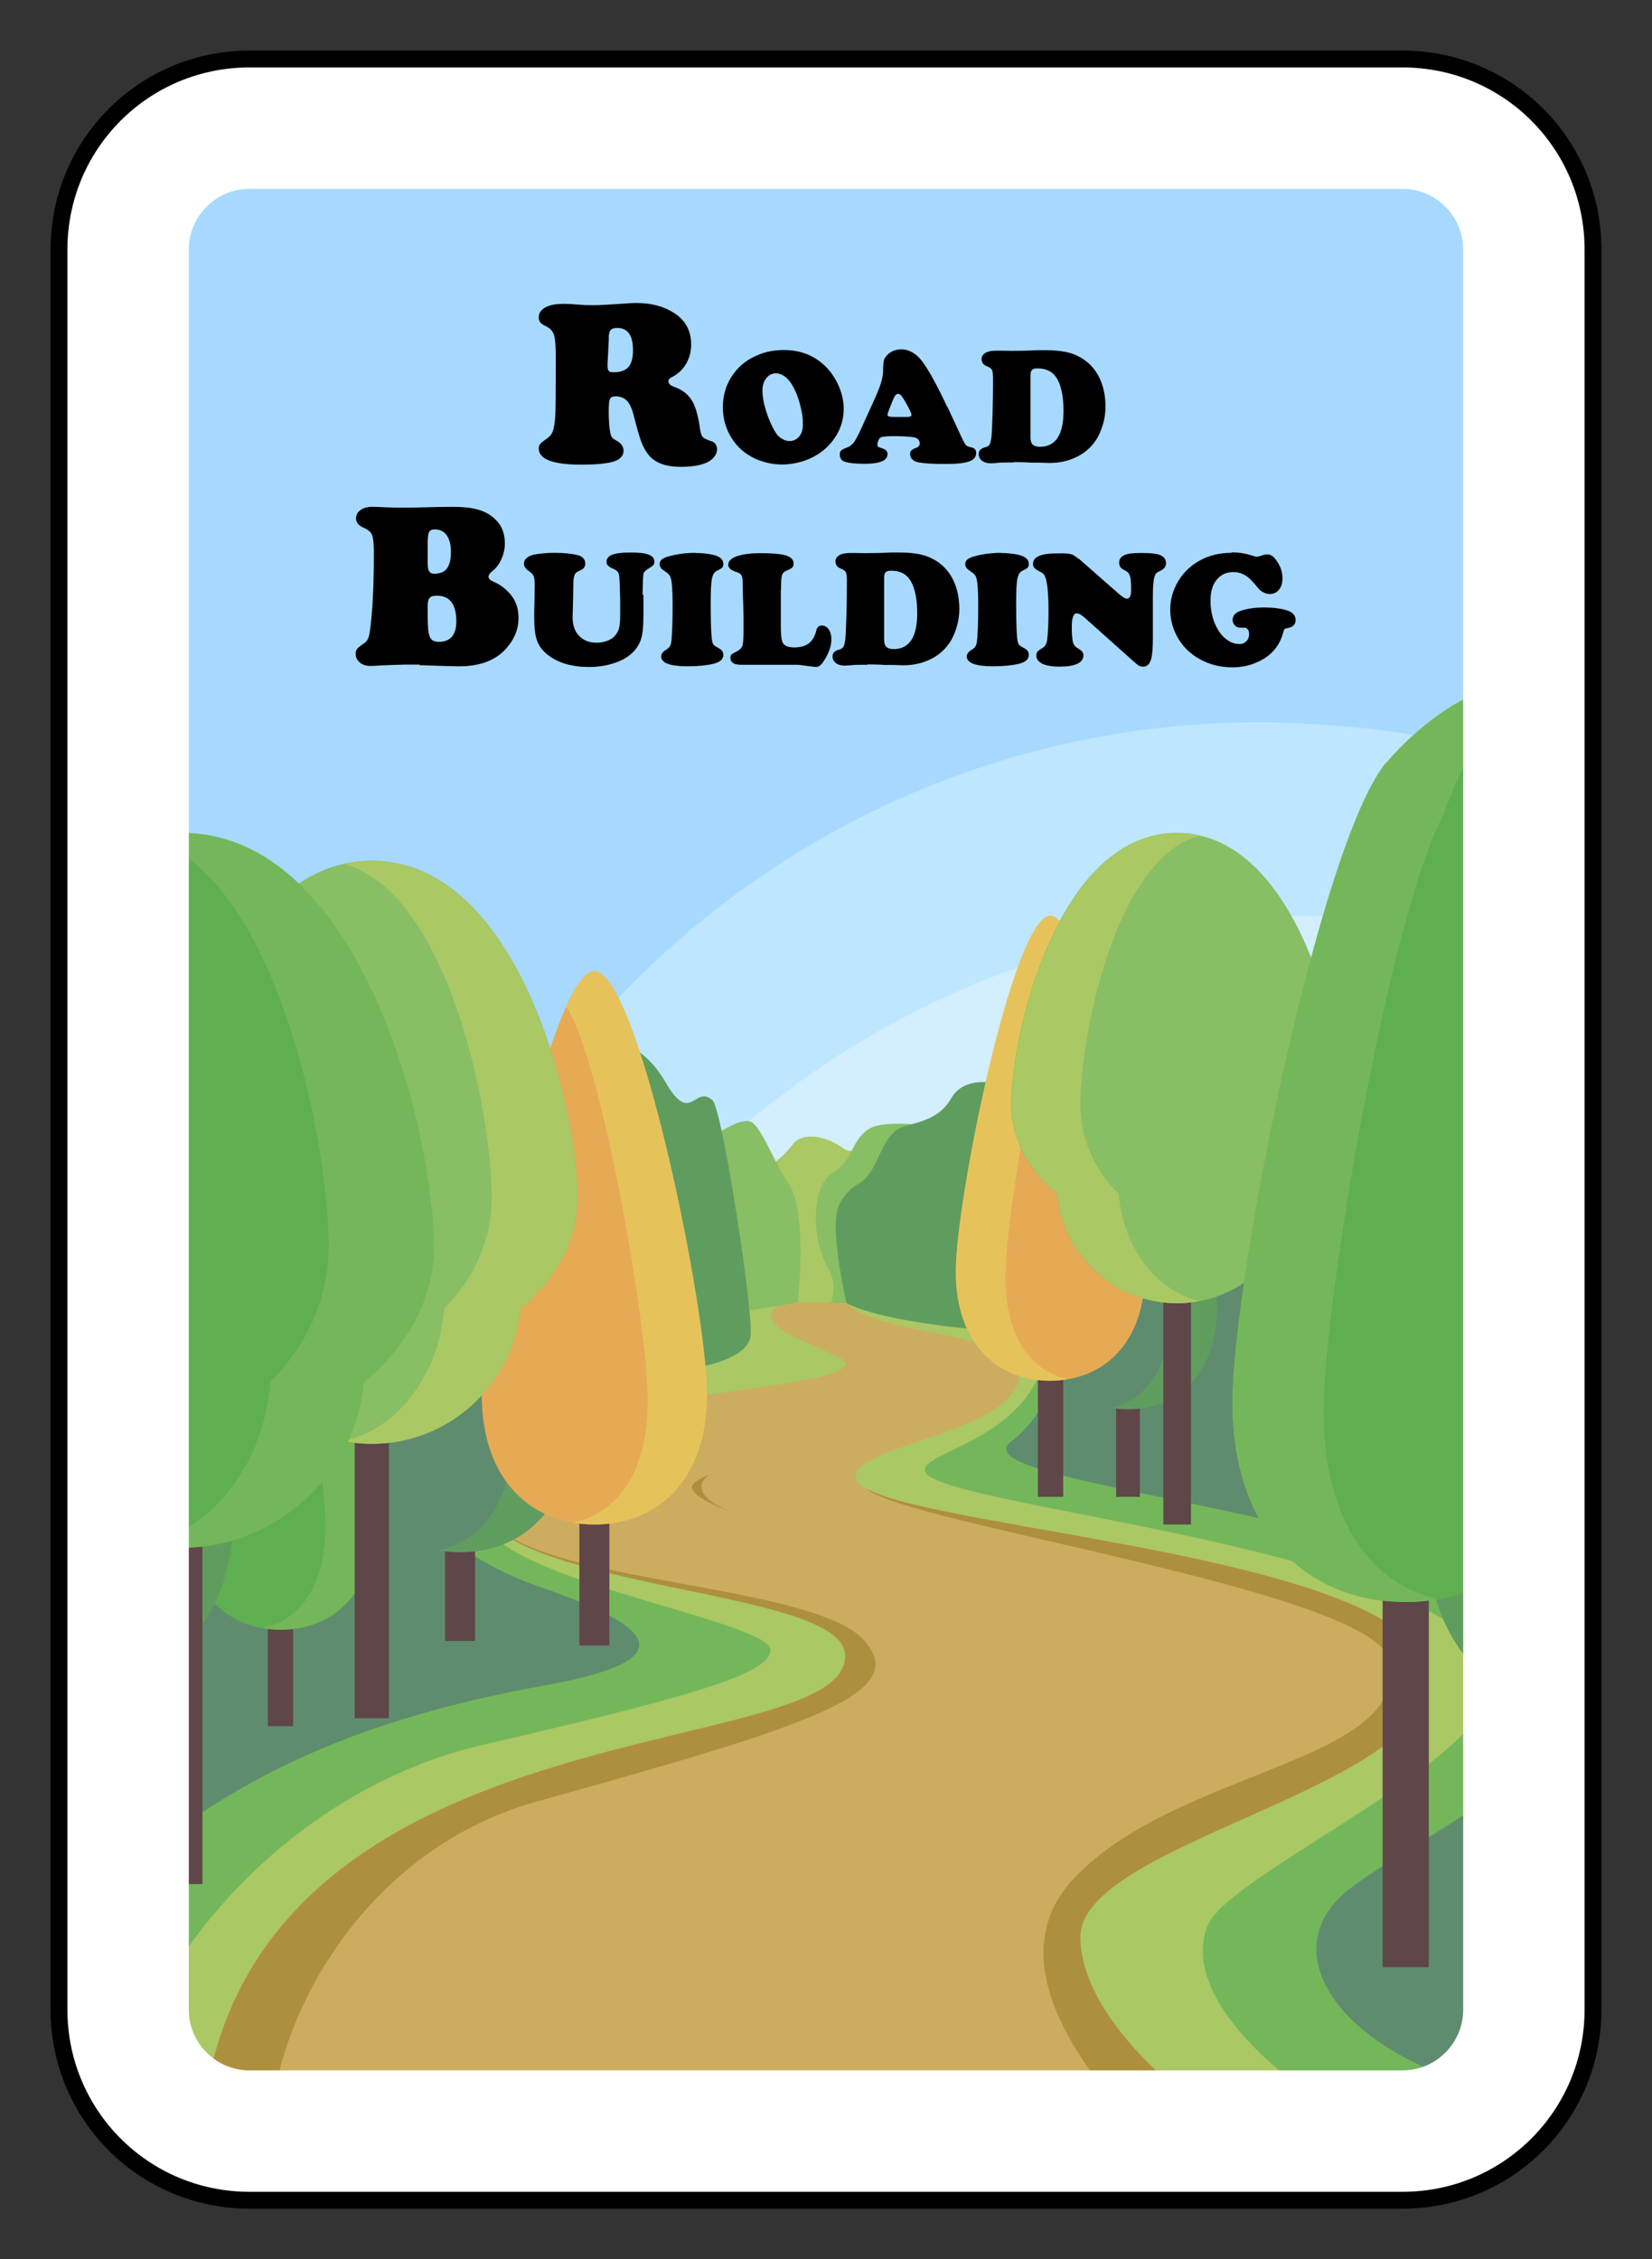 <?xml version="1.0" encoding="UTF-8"?>
<svg id="Road_Building" xmlns="http://www.w3.org/2000/svg" version="1.1" xmlns:xlink="http://www.w3.org/1999/xlink" viewBox="0 0 98 134">
  <rect x="0" y="0" width="98" height="134" fill="#333333" stroke="none"/>
  <!-- Generator: Adobe Illustrator 29.8.1, SVG Export Plug-In . SVG Version: 2.1.1 Build 2)  -->
  <defs>
    <style>
      .st0 {
        fill: #ccad60;
      }

      .st1 {
        fill: #bee6ff;
      }

      .st2 {
        fill: #5f4648;
      }

      .st3 {
        fill: #fff;
      }

      .st4, .st5 {
        fill: none;
      }

      .st6 {
        fill: #ad903d;
      }

      .st7 {
        fill: #e5e5e5;
      }

      .st8 {
        fill: #88be64;
      }

      .st9 {
        fill: #d2eeff;
      }

      .st10 {
        fill: #74b75a;
      }

      .st5 {
        stroke: #000;
        stroke-miterlimit: 10;
        stroke-width: 2px;
      }

      .st11 {
        isolation: isolate;
      }

      .st12 {
        fill: #5faf50;
      }

      .st13 {
        fill: #e6aa55;
      }

      .st14 {
        fill: #5f8c6e;
      }

      .st15 {
        fill: #aac864;
      }

      .st16 {
        fill: #a7d9ff;
      }

      .st17 {
        clip-path: url(#clippath);
      }

      .st18 {
        fill: #5f9d5f;
      }

      .st19 {
        fill: #e6c35a;
      }
    </style>
    <clipPath id="clippath">
      <rect class="st4" x="11" y="9" width="76" height="114"/>
    </clipPath>
  </defs>
  <path class="st5" d="M83.2,4H14.8c-5.98,0-10.8,4.82-10.8,10.8v104.4c0,5.98,4.82,10.8,10.8,10.8h68.4c5.98,0,10.8-4.82,10.8-10.8V14.8c0-5.98-4.82-10.8-10.8-10.8h0Z"/>
  <rect class="st7" x="7.6" y="7.6" width="82.8" height="118.8" rx="2" ry="2"/>
  <g>
    <rect class="st16" x="11" y="9" width="76" height="114"/>
    <g class="st17">
      <g>
        <circle class="st16" cx="48.5" cy="85.5" r="52.5"/>
        <path class="st1" d="M22.25,95.34c0,17.44,8.52,32.89,21.61,42.44,1.53.13,3.08.22,4.64.22,28.99,0,52.5-23.51,52.5-52.5,0-17.44,6-40.5-21.61-42.44-1.53-.13-3.08-.22-4.64-.22-28.99,0-52.5,23.51-52.5,52.5Z"/>
        <path class="st9" d="M25.53,106.83c0,10.83,3.28,20.89,8.9,29.25,4.48,1.24,9.19,1.92,14.07,1.92,28.99,0,52.5-23.51,52.5-52.5,0-10.83-3.28-20.89-8.9-29.25-4.48-1.24-9.19-1.92-14.07-1.92-28.99,0-52.5,23.51-52.5,52.5Z"/>
        <path class="st15" d="M52.26,68s-1.64.55-2.22.12c-.97-.72-2.41-1.05-3.02-.23-.87,1.16-2.41,1.96-2.41,1.96l.82,7.86,6.63-.07.21-9.64h0Z"/>
        <path class="st8" d="M56.16,66.91s-3.63-.63-4.65.07c-1.08.74-.88,1.86-2.12,2.6-1.35.8-1.19,4.11-.3,5.55s-.18,2.97-.18,2.97l4.72.03,2.53-11.21h0Z"/>
        <path class="st15" d="M-4,85.5c0,28.99,23.51,52.5,52.5,52.5s52.5-23.51,52.5-52.5c0-2.79-.22-5.53-.64-8.2H-3.36c-.42,2.67-.64,5.41-.64,8.2Z"/>
        <path class="st18" d="M58.96,78.94s-6.27-.41-8.74-1.64c0,0-1.1-4.65-.42-5.88s1.11-1.01,1.64-1.64c.68-.82.89-2.09,1.71-2.73.66-.51,2.39-.34,3.28-1.91.89-1.57,3.28-.75,3.28-.75l-.75,14.56h0Z"/>
        <path class="st0" d="M84.73,99.58c0-7.79-33.97-8.96-33.97-11.98,0-1.97,9.71-2.65,9.71-6.14,0-2.48-8.25-2.16-10.24-4.17l-3.67-.05c-3.17,1.36,3.59,2.98,3.59,3.61,0,2.03-22.15,1.63-22.15,7.38,0,6.29,22.15,5.67,22.15,9.98,0,6.32-33.4,2.75-37.8,25.33,9.42,8.95,22.14,14.46,36.16,14.46,10.81,0,20.85-3.27,29.2-8.87-9.52-5.07-13.62-10.42-13.62-14.23,0-5.61,20.64-8.75,20.64-15.31h0Z"/>
        <path class="st8" d="M44.13,77.78l3.2-.52s.61-5.55-.6-7.14c-.63-.83-1.5-3.14-2.12-3.55s-2.39.89-2.39.89c0,0,1.91,10.32,1.91,10.32Z"/>
        <path class="st18" d="M40.43,81.26s3.96-.41,4.1-2.05-1.7-13.46-2.26-13.95c-1.09-.96-1.28,1.55-2.8-1.09-1.85-3.21-4.79-2.6-4.79-2.6l5.74,19.69h.01Z"/>
        <g>
          <path class="st6" d="M64.09,114.89c0-5.61,20.64-8.75,20.64-15.31,0-7.17-28.77-8.73-33.34-11.29,2.18,2.09,30.28,6.06,31.05,10.23,1.13,6.05-12.68,6.4-18.76,12.92-5.82,6.24,4.01,15.61,9.76,20.23,1.46-.79,2.9-1.62,4.27-2.55-9.52-5.07-13.62-10.42-13.62-14.23Z"/>
          <path class="st6" d="M51.3,97.33c-2.73-3.14-16.47-3.35-21.12-6.22-.1-.06-.23-.09-.35-.12,5.31,3.47,20.31,3.69,20.31,7.23,0,6.32-33.4,2.75-37.8,25.33,1.19,1.13,2.43,2.2,3.72,3.22-.09-6.22,5.03-16.93,15.83-19.93,16.04-4.47,22.15-6.36,19.41-9.5h0Z"/>
        </g>
        <path class="st6" d="M41.34,88.65c-.29-.26-.4-.44-.19-.65.22-.22.58-.39.92-.53h0c-.16.12-.33.25-.42.5-.11.31.06.62.21.78.32.35.69.54,1.05.72.16.08.33.14.49.22-.74-.29-1.51-.59-2.08-1.04h0Z"/>
        <path class="st10" d="M100.6,79.12c-13.5-.35-38.36-1.64-38.36-.53,0,6.7-7.38,7.31-7.38,8.61,0,2.12,29.35,4.28,33.43,11.28,2.87,4.92-15.45,12.44-16.68,15.79-1.46,3.99,3.6,8.74,9.6,12.27,12.06-9.62,19.79-24.43,19.79-41.05,0-2.16-.15-4.29-.4-6.38h0Z"/>
        <path class="st14" d="M100.18,76.31l-24.34-4.89-12.58,4.24s.68,6.84-3.28,9.84c-3.57,2.71,26.25,4.24,31.17,11.48s-5.88,11.07-11.07,15.04c-3.87,2.95-2.05,7.93,5.19,10.94,9.71-9.53,15.73-22.79,15.73-37.46,0-3.14-.29-6.21-.82-9.19Z"/>
        <path class="st10" d="M45.7,97.87c0-1.71-15.45-4.03-16.88-7.45l-32.51.68c1.16,10.88,5.64,20.77,12.41,28.63,2.67-6.04,9.84-13.91,19.96-16.25,12.71-2.94,17.02-4.24,17.02-5.61Z"/>
        <path class="st14" d="M31.99,94.11c-6.33-2.18-8.84-6.63-11.28-8.31-4.76-3.26-16.73-10.74-22.76-14.49-1.26,4.51-1.95,9.26-1.95,14.18,0,10.45,3.07,20.18,8.33,28.37,7.54-7.59,15.55-11.66,28.07-13.91,9.06-1.63,5.54-3.79-.41-5.84h0Z"/>
        <rect class="st2" x="26.4" y="79.41" width="1.78" height="17.92"/>
        <path class="st14" d="M33.97,84.36c0,5.13-2.99,7.7-6.68,7.7s-6.68-2.57-6.68-7.7,4.09-25.11,6.68-25.11,6.68,19.99,6.68,25.11Z"/>
        <path class="st18" d="M27.29,59.25c-.51,0-1.08.79-1.67,2.09,2.11,3.2,4.84,18.99,4.84,23.38s-1.91,6.7-4.44,7.23c.41.07.83.11,1.27.11,3.69,0,6.68-2.57,6.68-7.7s-4.09-25.11-6.68-25.11Z"/>
        <rect class="st2" x="66.21" y="82.27" width="1.41" height="6.51"/>
        <path class="st14" d="M72.2,77.49c0,4.06-2.37,6.09-5.29,6.09s-5.29-2.04-5.29-6.09,3.24-19.88,5.29-19.88,5.29,15.82,5.29,19.88Z"/>
        <path class="st18" d="M66.91,57.61c-.41,0-.86.63-1.32,1.65,1.67,2.53,3.83,15.04,3.83,18.51s-1.51,5.3-3.51,5.72c.33.06.66.09,1,.09,2.92,0,5.29-2.04,5.29-6.09s-3.24-19.88-5.29-19.88Z"/>
        <rect class="st2" x="15.89" y="95.41" width="1.5" height="6.97"/>
        <path class="st12" d="M22.25,90.19c0,4.31-2.51,6.47-5.61,6.47s-5.61-2.16-5.61-6.47,3.44-21.1,5.61-21.1,5.61,16.79,5.61,21.1Z"/>
        <path class="st10" d="M16.64,69.09c-.43,0-.91.67-1.4,1.76,1.77,2.69,4.07,15.95,4.07,19.64s-1.6,5.63-3.73,6.07c.34.06.7.1,1.06.1,3.1,0,5.61-2.16,5.61-6.47s-3.44-21.1-5.61-21.1Z"/>
        <rect class="st2" x="34.37" y="77.77" width="1.78" height="19.83"/>
        <path class="st13" d="M41.94,82.72c0,5.13-2.99,7.7-6.68,7.7s-6.68-2.57-6.68-7.7,4.09-25.11,6.68-25.11,6.68,19.99,6.68,25.11Z"/>
        <path class="st19" d="M35.26,57.61c-.51,0-1.08.79-1.67,2.09,2.11,3.2,4.84,18.99,4.84,23.38s-1.91,6.7-4.44,7.23c.41.07.83.11,1.27.11,3.69,0,6.68-2.57,6.68-7.7s-4.09-25.11-6.68-25.11Z"/>
        <rect class="st2" x="61.57" y="80.42" width="1.5" height="8.36"/>
        <path class="st13" d="M56.7,75.42c0,4.31,2.51,6.47,5.61,6.47s5.61-2.16,5.61-6.47-3.44-21.1-5.61-21.1-5.61,16.79-5.61,21.1Z"/>
        <path class="st19" d="M62.31,54.33c.43,0,.91.67,1.4,1.76-1.77,2.69-4.07,15.95-4.07,19.64s1.6,5.63,3.73,6.07c-.34.06-.7.1-1.06.1-3.1,0-5.61-2.16-5.61-6.47s3.44-21.1,5.61-21.1Z"/>
        <rect class="st2" x="4.16" y="98.28" width="2.28" height="10.66"/>
        <path class="st18" d="M-3.25,89.76c0,6.56,3.83,9.85,8.55,9.85s8.55-3.29,8.55-9.85-5.24-32.15-8.55-32.15S-3.25,83.19-3.25,89.76Z"/>
        <path class="st14" d="M5.3,57.61c.66,0,1.39,1.01,2.14,2.68-2.7,4.09-6.2,24.31-6.2,29.93s2.44,8.58,5.68,9.25c-.53.09-1.07.15-1.62.15-4.72,0-8.55-3.29-8.55-9.85S1.99,57.61,5.3,57.61Z"/>
        <path class="st2" d="M95.49,100.27h-2.56v13.12h.04c.91-1.45,1.75-2.95,2.52-4.49v-8.64h0Z"/>
        <path class="st14" d="M84.59,90.49c0,7.38,4.31,11.09,9.62,11.09,1.67,0,3.24-.37,4.61-1.1,1.41-4.75,2.18-9.77,2.18-14.98,0-10.74-3.23-20.73-8.77-29.05-3.53,6.78-7.64,27.87-7.64,34.04Z"/>
        <path class="st18" d="M92.23,56.45c-3.53,6.78-7.64,27.87-7.64,34.04,0,7.38,4.31,11.09,9.62,11.09.62,0,1.23-.06,1.82-.16-3.64-.76-6.39-4.24-6.39-10.41,0-5.24,2.7-21.74,5.36-29.87-.85-1.61-1.77-3.17-2.77-4.68h0Z"/>
        <rect class="st2" x="21.04" y="84.34" width="2.03" height="17.57"/>
        <path class="st8" d="M34.26,71.03c0-5.26-3.44-19.98-12.21-19.98s-12.21,14.73-12.21,19.98c0,2.55,1.29,4.86,3.39,6.57.42,4.5,4.2,8.03,8.82,8.03s8.4-3.53,8.82-8.03c2.09-1.71,3.39-4.02,3.39-6.57Z"/>
        <path class="st15" d="M22.05,51.05c-.58,0-1.13.07-1.66.19,6.28,1.72,8.78,14.88,8.78,19.79,0,2.55-1.08,4.86-2.82,6.57-.3,3.95-2.77,7.15-5.96,7.88.54.1,1.1.16,1.66.16,4.61,0,8.4-3.53,8.82-8.03,2.09-1.71,3.39-4.02,3.39-6.57,0-5.26-3.44-19.98-12.21-19.98h0Z"/>
        <rect class="st2" x="69.01" y="76.22" width="1.64" height="14.2"/>
        <path class="st8" d="M59.98,65.52c0-4.24,2.78-16.12,9.84-16.12s9.84,11.88,9.84,16.12c0,2.06-1.04,3.92-2.73,5.3-.34,3.63-3.39,6.48-7.11,6.48s-6.77-2.85-7.11-6.48c-1.69-1.38-2.73-3.24-2.73-5.3Z"/>
        <path class="st15" d="M69.83,49.41c.47,0,.91.05,1.34.15-5.07,1.38-7.08,12-7.08,15.96,0,2.06.87,3.92,2.28,5.3.25,3.18,2.23,5.76,4.81,6.35-.43.08-.88.13-1.34.13-3.72,0-6.77-2.85-7.11-6.48-1.69-1.38-2.73-3.24-2.73-5.3,0-4.24,2.78-16.12,9.84-16.12h0Z"/>
        <g>
          <rect class="st2" x="9.52" y="90.9" width="2.49" height="20.85"/>
          <rect class="st2" x="82.02" y="93.23" width="2.74" height="23.45"/>
        </g>
        <path class="st12" d="M93.68,83.16c0-5.9-.24-29.09-3.68-38.16-1.42-1.51-6.2,1.6-7.79.26-3.94,4.83-9.1,30.75-9.1,37.9,0,7.89,4.6,11.86,10.29,11.86s10.29-3.96,10.29-11.86h-.01Z"/>
        <path class="st10" d="M82.21,45.26c-3.94,4.83-9.1,30.75-9.1,37.9,0,7.89,4.61,11.86,10.29,11.86.67,0,1.32-.07,1.95-.17-3.9-.82-6.83-4.53-6.83-11.13s3.89-29.26,7.08-35.36c2.4-6.35,3.9-6.89,3.4-7.35-.63-.58-4,1-6.79,4.26h0Z"/>
        <path class="st12" d="M10.77,49.41c-.13,0-.26.02-.39.02-7.19,7.6-12.15,17.34-13.78,28.18.71,1.64,1.86,3.12,3.36,4.35.51,5.52,5.15,9.85,10.81,9.85s10.3-4.32,10.81-9.85c2.57-2.09,4.15-4.93,4.15-8.05,0-6.44-4.22-24.5-14.96-24.5Z"/>
        <path class="st10" d="M10.77,49.41c-.13,0-.26.02-.39.02-.2.21-.4.41-.6.63,6.92,3.22,9.72,18.11,9.72,23.84,0,3.13-1.32,5.96-3.46,8.05-.37,4.84-3.39,8.76-7.31,9.65.66.13,1.34.19,2.04.19,5.66,0,10.3-4.32,10.81-9.85,2.57-2.09,4.15-4.93,4.15-8.05,0-6.44-4.22-24.49-14.96-24.49h0Z"/>
      </g>
    </g>
  </g>
  <g class="st11">
    <g class="st11">
      <path d="M36.51,23.51c-.17,0-.28.05-.33.16s-.07.35-.07.73c0,.58.04,1.03.11,1.35.02.09.06.16.1.21s.13.11.26.18c.27.15.41.35.41.59,0,.3-.19.51-.57.64-.38.12-1.02.19-1.93.19-1.69,0-2.53-.32-2.53-.96,0-.11.02-.2.08-.26.05-.07.16-.16.34-.28.2-.13.34-.29.41-.47.07-.18.12-.49.15-.93.02-.32.03-1.48.03-3.48,0-.63-.03-1.06-.1-1.29s-.2-.39-.41-.5c-.2-.1-.33-.18-.4-.26-.07-.08-.1-.18-.1-.31,0-.17.06-.32.19-.44.13-.13.31-.22.54-.28.2-.05.46-.08.81-.08.15,0,.53.02,1.13.07.11,0,.29.01.54.01.41,0,.96-.03,1.64-.08.43-.03.74-.05.91-.05.98,0,1.78.23,2.42.7.57.42.86,1.01.86,1.76,0,.42-.1.8-.3,1.15-.2.34-.48.6-.83.78-.15.07-.22.16-.22.26,0,.13.11.24.33.32.48.17.83.44,1.05.79s.38.89.48,1.61c.04.3.1.5.18.58.08.09.26.17.54.26.09.03.16.08.22.17.06.09.09.19.09.3,0,.14-.05.28-.16.43-.11.14-.25.26-.42.34-.38.18-.91.27-1.57.27-.89,0-1.52-.23-1.91-.7-.17-.21-.32-.47-.44-.79s-.26-.82-.43-1.49c-.1-.43-.24-.74-.4-.92s-.39-.27-.69-.29ZM36.12,20.02l-.08,1.59v.06c0,.16.02.27.07.33s.14.08.29.08c.4,0,.69-.1.88-.31.18-.21.27-.54.27-1,0-.88-.31-1.32-.94-1.32-.18,0-.3.04-.38.12s-.11.23-.12.44Z"/>
    </g>
  </g>
  <g class="st11">
    <g class="st11">
      <path d="M46.51,20.76c.82,0,1.54.23,2.15.7.42.32.75.74,1.01,1.25.25.51.38,1.02.38,1.53,0,.75-.25,1.43-.75,2.02-.42.5-.97.87-1.65,1.09-.42.13-.84.2-1.26.2-.55,0-1.08-.12-1.58-.34-.61-.28-1.09-.7-1.43-1.26-.33-.54-.5-1.14-.5-1.79,0-.76.22-1.43.65-2.01.38-.52.9-.9,1.55-1.14.43-.17.92-.25,1.44-.25ZM46.05,22.14c-.27,0-.48.12-.64.36-.12.18-.18.39-.18.64,0,.36.07.78.22,1.25.15.47.33.89.56,1.26.1.16.22.28.37.37.15.09.29.14.44.14.24,0,.44-.09.59-.27.15-.18.22-.42.22-.72,0-.39-.06-.8-.19-1.25-.12-.45-.29-.83-.48-1.14-.12-.19-.26-.35-.42-.46s-.32-.17-.48-.18Z"/>
      <path d="M56.2,24.12l.9,1.94c.09.18.16.3.21.35.06.06.15.09.26.11.23.04.34.15.34.35,0,.23-.14.4-.42.5-.28.1-.74.15-1.38.15-.72,0-1.25-.03-1.6-.09-.16-.03-.29-.09-.38-.17-.09-.09-.14-.19-.14-.32,0-.1.02-.17.07-.22.05-.05.14-.1.27-.15.15-.05.23-.14.23-.26,0-.21-.13-.34-.39-.38-.28-.04-.67-.06-1.17-.06-.42,0-.68.03-.76.08-.05.03-.1.09-.13.17s-.06.16-.06.24c0,.07.01.12.04.14.03.02.12.05.27.1.19.06.29.17.29.34,0,.38-.46.57-1.36.57-.52,0-.9-.04-1.14-.11-.22-.07-.33-.21-.33-.44,0-.1.02-.18.07-.23.05-.05.14-.1.27-.15.21-.07.36-.18.47-.31.11-.13.26-.42.46-.85l.67-1.48c.25-.54.42-.95.5-1.22.08-.27.13-.53.13-.79,0-.27.02-.46.05-.57s.1-.21.2-.31c.22-.22.5-.33.84-.33.32,0,.63.13.92.38.41.34,1,1.35,1.78,3.01ZM52.87,24.73h.94c.17,0,.26-.04.26-.11,0-.11-.12-.36-.36-.78-.11-.19-.19-.31-.25-.38s-.12-.1-.18-.1c-.12,0-.21.11-.29.32-.01.03-.06.14-.14.34-.13.33-.2.52-.2.58,0,.08.07.12.22.12Z"/>
      <path d="M60.12,27.43h-.34c-.2,0-.43,0-.67.03-.16.01-.26.02-.33.02-.21,0-.39-.05-.52-.15-.13-.1-.2-.23-.2-.39,0-.11.03-.2.09-.26.06-.06.16-.11.29-.15.13-.03.21-.08.26-.16s.08-.21.11-.42c.03-.24.05-.71.07-1.4s.03-1.38.03-2.06c0-.27-.02-.45-.06-.54s-.14-.16-.29-.22c-.22-.08-.33-.23-.33-.43,0-.16.08-.28.23-.37.15-.09.36-.13.63-.13.09,0,.19,0,.32,0,.27,0,.46.01.58.01.46,0,.97-.01,1.55-.04.12,0,.27,0,.45,0,.73,0,1.31.08,1.73.25.63.25,1.11.67,1.43,1.25.28.52.43,1.13.43,1.85,0,.36-.05.72-.16,1.08-.11.36-.25.68-.43.94-.37.54-.88.91-1.53,1.13-.38.13-.79.19-1.23.19l-.58-.02h-.5c-.39-.03-.73-.03-1.02-.03ZM61.13,22.24v3.7c0,.2.04.34.13.43.09.08.23.13.43.13.93,0,1.4-.71,1.4-2.12,0-.78-.11-1.39-.33-1.82-.24-.48-.64-.71-1.22-.71-.15,0-.26.03-.32.09-.06.06-.09.16-.09.31Z"/>
    </g>
  </g>
  <g class="st11">
    <g class="st11">
      <path d="M24.9,39.42h-.92c-.64.02-1.11.03-1.41.05-.26.02-.45.03-.57.03-.28,0-.5-.07-.66-.21-.16-.14-.24-.31-.24-.51,0-.13.03-.23.09-.3s.2-.19.43-.34c.13-.09.22-.23.27-.43.05-.19.1-.61.16-1.25.09-.99.13-2.22.13-3.67,0-.53-.04-.89-.11-1.06-.07-.18-.24-.32-.5-.43-.3-.13-.45-.31-.45-.56,0-.2.09-.36.27-.49s.41-.19.69-.19c.15,0,.35,0,.59.02.4.02.83.03,1.3.03.34,0,1.01-.01,2.02-.04.31,0,.6-.01.85-.01.61,0,1.09.05,1.47.15.37.1.69.26.97.5.45.38.67.88.67,1.52,0,.31-.07.62-.2.92-.13.3-.31.54-.53.71-.16.13-.24.24-.24.35,0,.11.1.21.29.29.37.15.71.4,1.02.76.31.37.47.83.47,1.39,0,.66-.24,1.26-.72,1.8-.63.72-1.57,1.07-2.81,1.07-.17,0-.58-.01-1.24-.03-.6-.02-.97-.04-1.11-.04ZM25.37,32.01v1.41c0,.22.03.38.09.47s.16.14.3.14c.34,0,.59-.1.75-.31.16-.21.24-.53.24-.97s-.08-.76-.25-1c-.16-.23-.4-.35-.7-.35-.16,0-.27.04-.33.13-.06.09-.09.25-.09.48ZM25.37,35.94v.65c0,.6.04.99.13,1.19s.26.29.53.29c.69,0,1.04-.41,1.04-1.22,0-1.01-.39-1.52-1.16-1.52-.2,0-.34.04-.42.13s-.12.24-.12.47Z"/>
    </g>
  </g>
  <g class="st11">
    <g class="st11">
      <path d="M38.17,35.29v1.17c0,.71-.05,1.2-.16,1.5-.23.62-.72,1.07-1.49,1.34-.47.17-.99.26-1.58.26-1.02,0-1.84-.24-2.46-.73-.3-.24-.51-.52-.62-.83-.12-.32-.17-.77-.17-1.37,0-.23,0-.62.02-1.15,0-.38.01-.62.01-.75,0-.26-.02-.45-.06-.55-.04-.1-.13-.2-.26-.29-.21-.14-.32-.29-.32-.46,0-.12.05-.23.16-.33s.25-.16.42-.2c.35-.07.77-.11,1.24-.11.53,0,.96.04,1.31.12.34.08.51.25.51.52,0,.13-.05.24-.15.32-.02.02-.12.07-.29.15-.1.04-.17.13-.21.24-.04.12-.06.31-.06.58s-.01.88-.04,1.8c-.02.55.13.97.44,1.25.26.24.58.35.99.35.26,0,.49-.05.69-.14.21-.09.37-.22.47-.38.09-.12.15-.26.18-.42s.05-.36.05-.63v-1.05c-.02-.81-.04-1.28-.07-1.42-.03-.14-.13-.25-.31-.33-.17-.07-.28-.14-.34-.2s-.09-.14-.09-.23c0-.19.11-.33.34-.42.23-.09.59-.13,1.1-.13s.85.04,1.07.13c.22.09.33.22.33.41,0,.09-.02.16-.06.21-.04.04-.14.11-.3.21-.17.1-.27.2-.29.31-.02.11-.04.52-.05,1.23Z"/>
      <path d="M41.23,32.8c.36,0,.71.03,1.03.1.43.09.65.27.65.55,0,.09-.02.16-.06.21-.04.05-.15.11-.33.2-.15.07-.24.23-.29.48-.05.25-.07.73-.07,1.45,0,1.22.03,1.97.09,2.26.02.09.06.16.1.21.05.05.13.1.24.16.21.1.32.23.32.42,0,.26-.19.43-.58.53-.42.1-.94.15-1.55.15-1.04,0-1.56-.2-1.56-.59,0-.14.1-.28.31-.4.16-.1.25-.23.28-.39.06-.36.09-1.14.09-2.32,0-.82-.04-1.34-.12-1.57-.04-.13-.15-.25-.32-.35-.13-.09-.22-.16-.26-.22-.04-.06-.07-.13-.07-.22,0-.14.07-.25.2-.33.13-.08.37-.15.7-.22.4-.08.8-.12,1.21-.12Z"/>
      <path d="M46.32,34.99v2.2c0,.49.04.81.13.96.11.17.33.25.67.25.36,0,.65-.08.86-.24.21-.16.36-.41.44-.75.05-.21.16-.31.33-.31s.31.08.41.23c.11.15.16.35.16.59,0,.4-.15.82-.44,1.27-.09.14-.17.24-.24.29-.07.05-.15.08-.25.08l-1.06-.13h-3.34c-.22,0-.38-.03-.46-.08-.13-.07-.2-.18-.2-.33,0-.09.02-.16.06-.2.04-.04.15-.1.31-.18.18-.09.3-.21.35-.36.04-.13.06-.51.06-1.14,0-.29,0-.72-.02-1.27-.02-.53-.03-.93-.03-1.2,0-.26-.02-.43-.06-.52s-.12-.16-.25-.2c-.21-.07-.34-.13-.4-.18-.1-.08-.15-.17-.15-.27,0-.23.19-.41.58-.53.33-.1.77-.16,1.32-.16.62,0,1.08.03,1.39.1.4.09.59.26.59.52,0,.11-.03.18-.08.23-.05.05-.18.12-.39.21-.12.05-.2.15-.23.28-.03.13-.05.42-.05.86Z"/>
      <path d="M51.45,39.43h-.34c-.2,0-.43,0-.67.03-.16.01-.26.02-.33.02-.21,0-.39-.05-.52-.15-.13-.1-.2-.23-.2-.39,0-.11.03-.2.09-.26.06-.06.16-.11.29-.15.13-.03.21-.08.26-.16s.08-.21.11-.42c.03-.24.05-.71.07-1.4s.03-1.38.03-2.06c0-.27-.02-.45-.06-.54s-.14-.16-.29-.22c-.22-.08-.33-.23-.33-.43,0-.16.08-.28.23-.37.15-.09.36-.13.63-.13.09,0,.19,0,.32,0,.27,0,.46.01.58.01.46,0,.97-.01,1.55-.04.12,0,.27,0,.45,0,.73,0,1.31.08,1.73.25.63.25,1.11.67,1.43,1.25.28.52.43,1.13.43,1.85,0,.36-.05.72-.16,1.08-.11.36-.25.68-.43.94-.37.54-.88.91-1.53,1.13-.38.13-.79.19-1.23.19l-.58-.02h-.5c-.39-.03-.73-.03-1.02-.03ZM52.45,34.24v3.7c0,.2.04.34.13.43.09.08.23.13.43.13.93,0,1.4-.71,1.4-2.12,0-.78-.11-1.39-.33-1.82-.24-.48-.64-.71-1.22-.71-.15,0-.26.03-.32.09-.06.06-.09.16-.09.31Z"/>
      <path d="M59.35,32.8c.36,0,.71.03,1.03.1.43.09.65.27.65.55,0,.09-.02.16-.06.21-.04.05-.15.11-.33.2-.15.07-.24.23-.29.48-.05.25-.07.73-.07,1.45,0,1.22.03,1.97.09,2.26.02.09.06.16.1.21.05.05.13.1.24.16.21.1.32.23.32.42,0,.26-.19.43-.58.53-.42.1-.94.15-1.54.15-1.04,0-1.56-.2-1.56-.59,0-.14.1-.28.31-.4.16-.1.25-.23.28-.39.06-.36.09-1.14.09-2.32,0-.82-.04-1.34-.12-1.57-.04-.13-.15-.25-.32-.35-.13-.09-.22-.16-.26-.22-.04-.06-.07-.13-.07-.22,0-.14.07-.25.2-.33.13-.08.37-.15.7-.22.4-.08.8-.12,1.21-.12Z"/>
      <path d="M63.99,33.13l2.38,2.09c.22.19.38.29.48.29.17,0,.25-.18.25-.53,0-.4-.02-.68-.07-.82-.05-.15-.15-.26-.3-.33-.12-.06-.21-.12-.26-.19-.05-.07-.08-.16-.08-.27,0-.27.18-.44.55-.52.15-.03.41-.05.79-.05.48,0,.82.03,1,.09.29.09.44.26.44.51,0,.21-.12.36-.36.47-.1.04-.16.08-.2.11-.04.03-.07.08-.09.14-.09.21-.13.61-.13,1.2v1.56c0,.24,0,.57,0,.98,0,.56-.03.97-.1,1.22-.09.31-.24.46-.47.46-.1,0-.18-.02-.26-.06-.07-.04-.19-.14-.36-.29l-2.84-2.54c-.2-.18-.36-.27-.49-.27-.19,0-.29.27-.29.81,0,.44.03.75.07.91.05.16.15.28.3.36.21.11.32.24.32.41,0,.44-.48.67-1.43.67-.43,0-.77-.06-1-.17s-.36-.27-.36-.48c0-.11.02-.19.07-.24.04-.05.14-.13.3-.22.15-.09.24-.25.27-.47.05-.41.08-1,.08-1.77,0-.82-.05-1.42-.14-1.8-.04-.14-.08-.24-.13-.31-.05-.07-.14-.13-.27-.19-.14-.07-.24-.14-.3-.21s-.08-.15-.08-.24c0-.31.26-.5.79-.58.18-.03.49-.04.94-.04.26,0,.44.02.56.06.12.04.25.13.41.27Z"/>
      <path d="M73.05,32.76c.42,0,.81.06,1.18.18.17.05.28.08.34.08.06,0,.2-.04.4-.11.07-.02.14-.03.21-.03.18,0,.35.1.51.32.26.34.39.71.39,1.11,0,.27-.07.5-.21.67-.14.17-.32.25-.55.25-.18,0-.37-.07-.54-.2-.05-.04-.19-.19-.4-.45-.35-.43-.75-.65-1.21-.65-.42,0-.74.15-.99.45s-.37.71-.37,1.23c0,.76.19,1.41.58,1.95.15.19.32.35.53.47.2.12.41.17.61.17.17,0,.3-.06.41-.17.11-.11.16-.25.16-.42,0-.15-.04-.26-.13-.33-.04-.03-.07-.04-.1-.05-.03,0-.12,0-.27,0-.14,0-.25-.04-.34-.13-.09-.09-.14-.2-.14-.33,0-.26.17-.45.53-.56.39-.12.83-.18,1.33-.18.54,0,.99.06,1.36.17.35.11.52.3.52.59,0,.11-.04.21-.12.3-.08.08-.18.13-.31.15-.11.02-.18.04-.22.07-.03.03-.07.12-.1.25-.14.51-.41.93-.8,1.27-.27.23-.61.41-.99.55s-.79.2-1.22.2c-.7,0-1.34-.16-1.92-.48-.6-.33-1.06-.79-1.37-1.38-.26-.49-.39-1.02-.39-1.59s.16-1.13.47-1.65c.33-.56.8-.99,1.39-1.29.52-.27,1.11-.4,1.78-.4Z"/>
    </g>
  </g>
  <path class="st3" d="M83.2,11.2c1.98,0,3.6,1.62,3.6,3.6v104.4c0,1.98-1.62,3.6-3.6,3.6H14.8c-1.98,0-3.6-1.62-3.6-3.6V14.8c0-1.98,1.62-3.6,3.6-3.6h68.4M83.2,4H14.8c-5.98,0-10.8,4.82-10.8,10.8v104.4c0,5.98,4.82,10.8,10.8,10.8h68.4c5.98,0,10.8-4.82,10.8-10.8V14.8c0-5.98-4.82-10.8-10.8-10.8h0Z"/>
</svg>